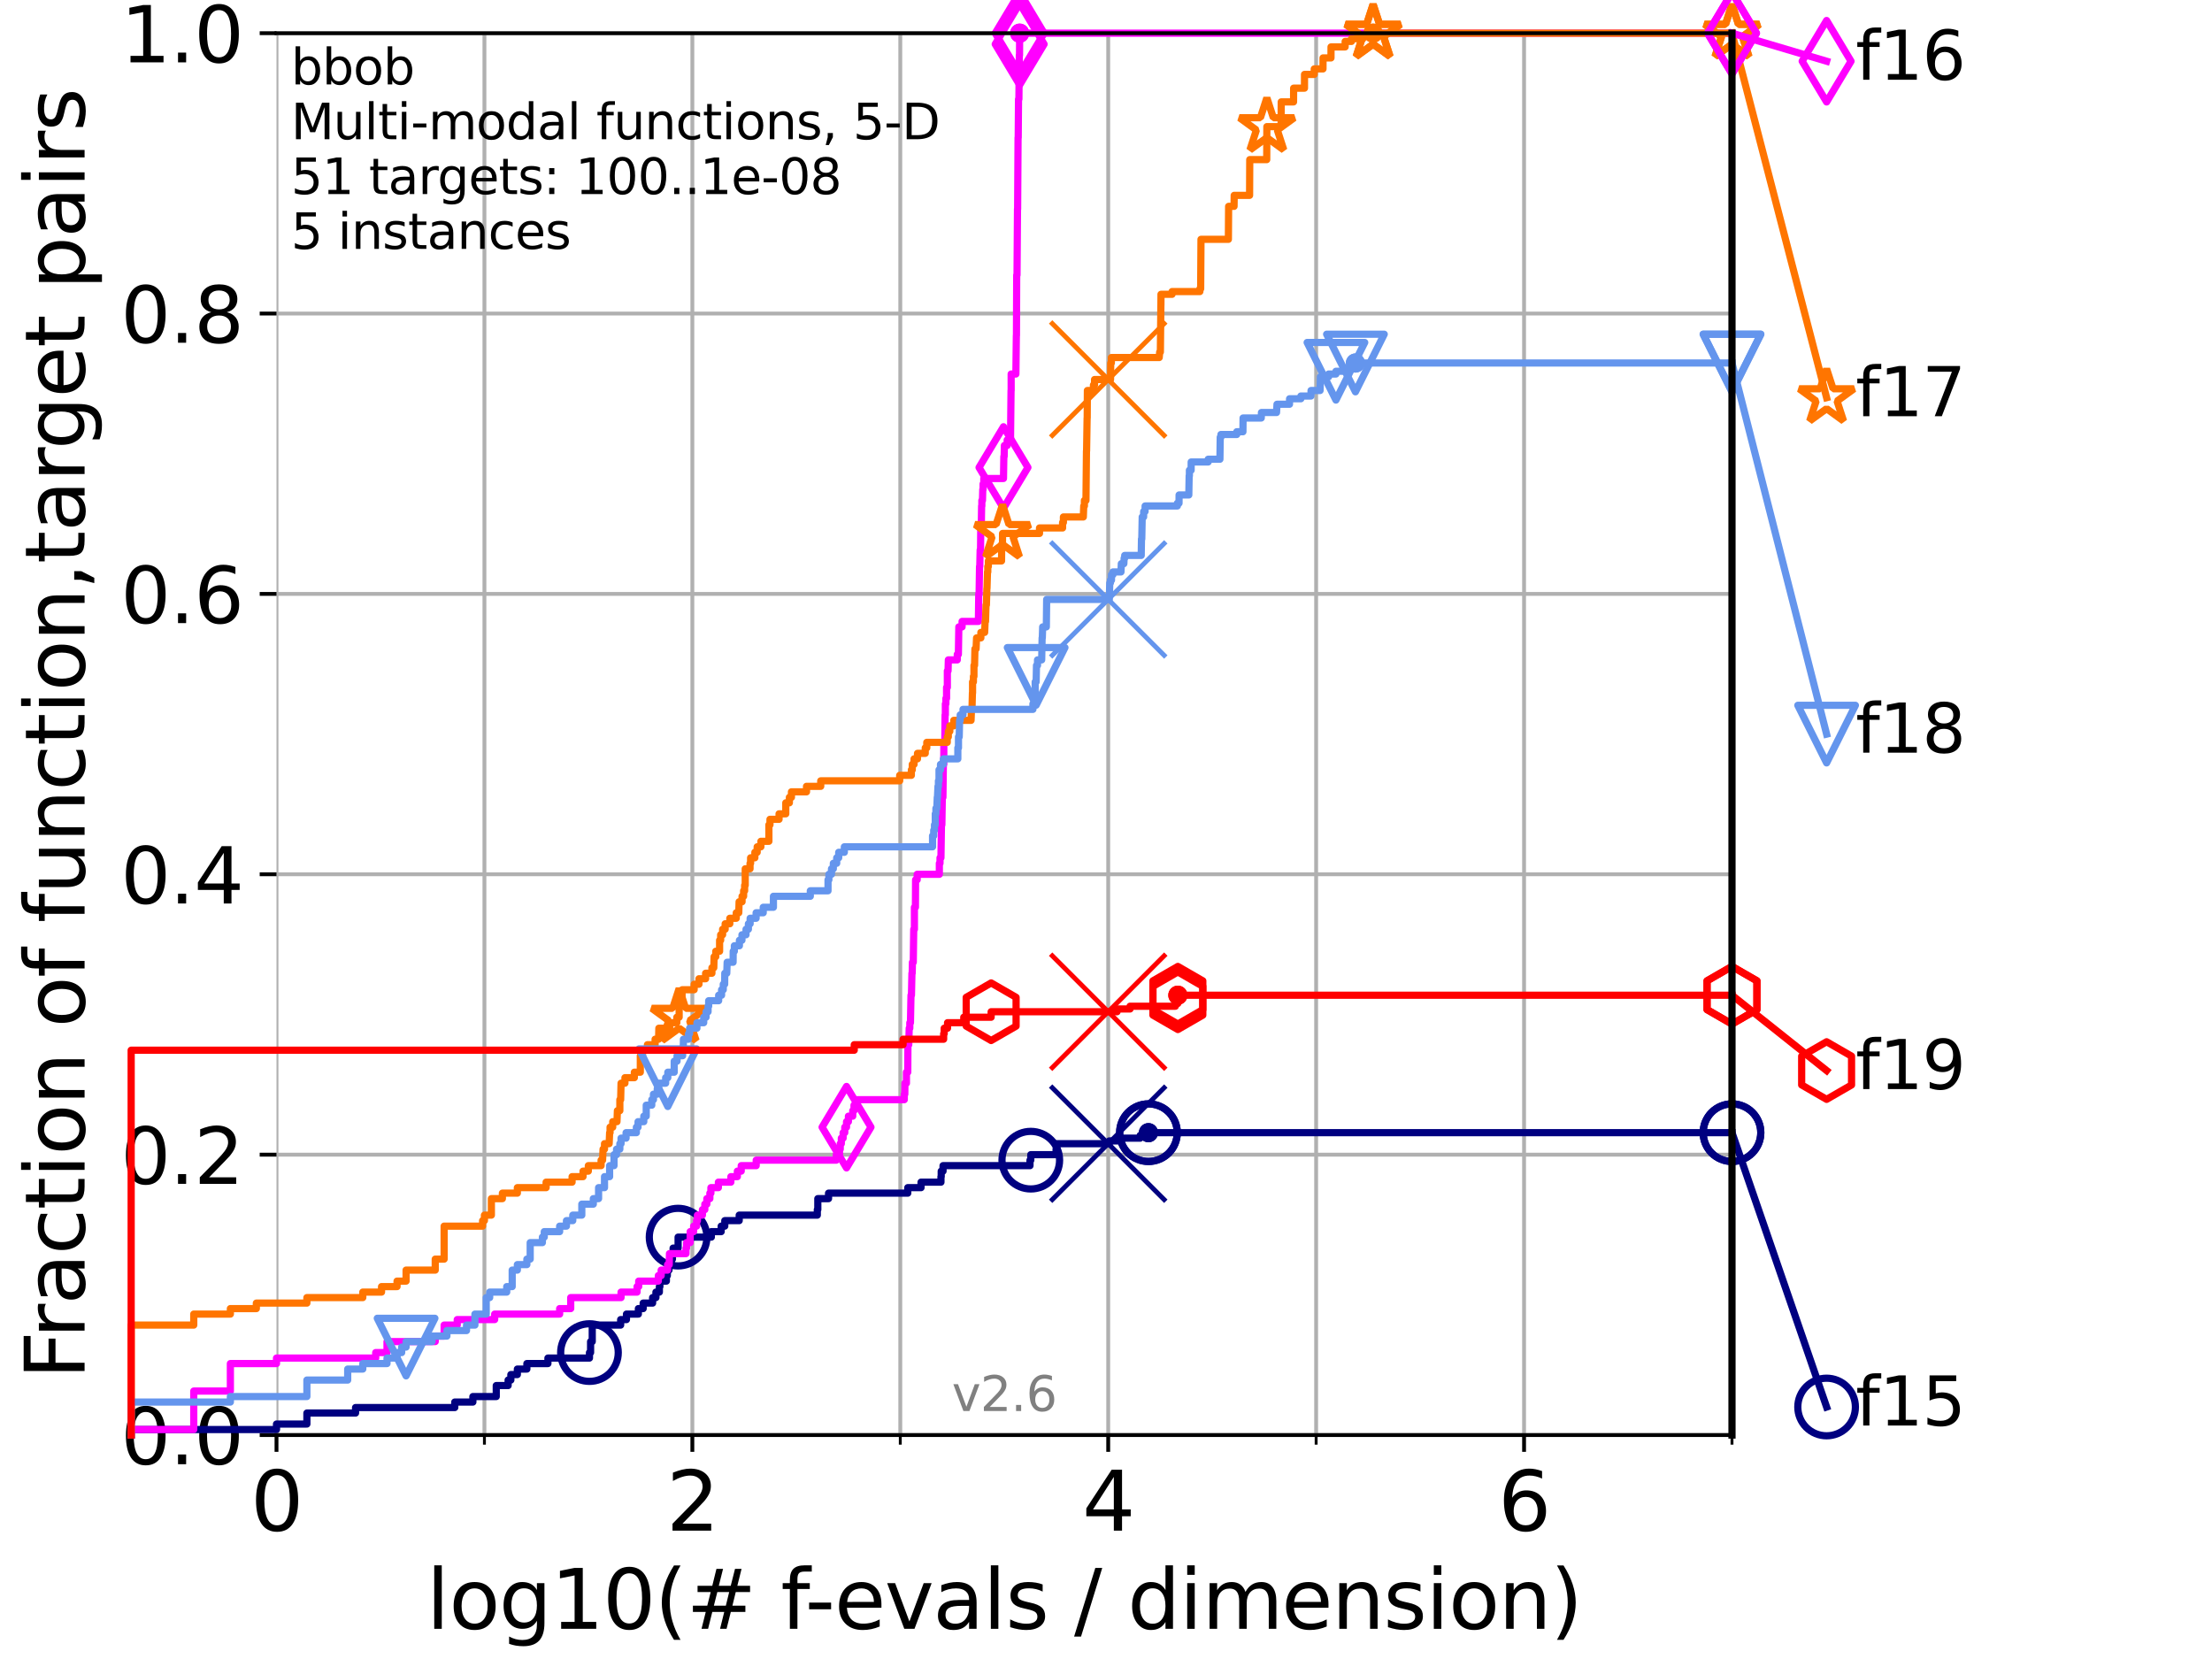 <?xml version="1.0" encoding="utf-8" standalone="no"?>
<!DOCTYPE svg PUBLIC "-//W3C//DTD SVG 1.1//EN"
  "http://www.w3.org/Graphics/SVG/1.1/DTD/svg11.dtd">
<svg xmlns:xlink="http://www.w3.org/1999/xlink" width="460.8pt" height="345.6pt" viewBox="0 0 460.8 345.6" xmlns="http://www.w3.org/2000/svg" version="1.1">
 <defs>
  <style type="text/css">*{stroke-linejoin: round; stroke-linecap: butt}</style>
 </defs>
 <g id="figure_1">
  <g id="patch_1">
   <path d="M 0 345.6 
L 460.8 345.6 
L 460.8 0 
L 0 0 
z
" style="fill: #ffffff"/>
  </g>
  <g id="axes_1">
   <g id="patch_2">
    <path d="M 57.6 298.944 
L 360.806 298.944 
L 360.806 6.912 
L 57.6 6.912 
z
" style="fill: #ffffff"/>
   </g>
   <g id="matplotlib.axis_1">
    <g id="xtick_1">
     <g id="line2d_1">
      <path d="M 57.6 298.944 
L 57.6 6.912 
" clip-path="url(#pe51d921818)" style="fill: none; stroke: #b0b0b0; stroke-width: 0.8; stroke-linecap: square"/>
     </g>
     <g id="line2d_2">
      <defs>
       <path id="m0e934c92df" d="M 0 0 
L 0 3.5 
" style="stroke: #000000; stroke-width: 0.8"/>
      </defs>
      <g>
       <use xlink:href="#m0e934c92df" x="57.6" y="298.944" style="stroke: #000000; stroke-width: 0.8"/>
      </g>
     </g>
     <g id="text_1">
      <!-- 0 -->
      <g transform="translate(52.192 318.861)scale(0.17 -0.17)">
       <defs>
        <path id="DejaVuSans-30" d="M 2034 4250 
Q 1547 4250 1301 3770 
Q 1056 3291 1056 2328 
Q 1056 1369 1301 889 
Q 1547 409 2034 409 
Q 2525 409 2770 889 
Q 3016 1369 3016 2328 
Q 3016 3291 2770 3770 
Q 2525 4250 2034 4250 
z
M 2034 4750 
Q 2819 4750 3233 4129 
Q 3647 3509 3647 2328 
Q 3647 1150 3233 529 
Q 2819 -91 2034 -91 
Q 1250 -91 836 529 
Q 422 1150 422 2328 
Q 422 3509 836 4129 
Q 1250 4750 2034 4750 
z
" transform="scale(0.016)"/>
       </defs>
       <use xlink:href="#DejaVuSans-30"/>
      </g>
     </g>
    </g>
    <g id="xtick_2">
     <g id="line2d_3">
      <path d="M 144.23 298.944 
L 144.23 6.912 
" clip-path="url(#pe51d921818)" style="fill: none; stroke: #b0b0b0; stroke-width: 0.8; stroke-linecap: square"/>
     </g>
     <g id="line2d_4">
      <g>
       <use xlink:href="#m0e934c92df" x="144.23" y="298.944" style="stroke: #000000; stroke-width: 0.8"/>
      </g>
     </g>
     <g id="text_2">
      <!-- 2 -->
      <g transform="translate(138.822 318.861)scale(0.17 -0.17)">
       <defs>
        <path id="DejaVuSans-32" d="M 1228 531 
L 3431 531 
L 3431 0 
L 469 0 
L 469 531 
Q 828 903 1448 1529 
Q 2069 2156 2228 2338 
Q 2531 2678 2651 2914 
Q 2772 3150 2772 3378 
Q 2772 3750 2511 3984 
Q 2250 4219 1831 4219 
Q 1534 4219 1204 4116 
Q 875 4013 500 3803 
L 500 4441 
Q 881 4594 1212 4672 
Q 1544 4750 1819 4750 
Q 2544 4750 2975 4387 
Q 3406 4025 3406 3419 
Q 3406 3131 3298 2873 
Q 3191 2616 2906 2266 
Q 2828 2175 2409 1742 
Q 1991 1309 1228 531 
z
" transform="scale(0.016)"/>
       </defs>
       <use xlink:href="#DejaVuSans-32"/>
      </g>
     </g>
    </g>
    <g id="xtick_3">
     <g id="line2d_5">
      <path d="M 230.861 298.944 
L 230.861 6.912 
" clip-path="url(#pe51d921818)" style="fill: none; stroke: #b0b0b0; stroke-width: 0.8; stroke-linecap: square"/>
     </g>
     <g id="line2d_6">
      <g>
       <use xlink:href="#m0e934c92df" x="230.861" y="298.944" style="stroke: #000000; stroke-width: 0.8"/>
      </g>
     </g>
     <g id="text_3">
      <!-- 4 -->
      <g transform="translate(225.453 318.861)scale(0.17 -0.17)">
       <defs>
        <path id="DejaVuSans-34" d="M 2419 4116 
L 825 1625 
L 2419 1625 
L 2419 4116 
z
M 2253 4666 
L 3047 4666 
L 3047 1625 
L 3713 1625 
L 3713 1100 
L 3047 1100 
L 3047 0 
L 2419 0 
L 2419 1100 
L 313 1100 
L 313 1709 
L 2253 4666 
z
" transform="scale(0.016)"/>
       </defs>
       <use xlink:href="#DejaVuSans-34"/>
      </g>
     </g>
    </g>
    <g id="xtick_4">
     <g id="line2d_7">
      <path d="M 317.491 298.944 
L 317.491 6.912 
" clip-path="url(#pe51d921818)" style="fill: none; stroke: #b0b0b0; stroke-width: 0.8; stroke-linecap: square"/>
     </g>
     <g id="line2d_8">
      <g>
       <use xlink:href="#m0e934c92df" x="317.491" y="298.944" style="stroke: #000000; stroke-width: 0.8"/>
      </g>
     </g>
     <g id="text_4">
      <!-- 6 -->
      <g transform="translate(312.083 318.861)scale(0.17 -0.17)">
       <defs>
        <path id="DejaVuSans-36" d="M 2113 2584 
Q 1688 2584 1439 2293 
Q 1191 2003 1191 1497 
Q 1191 994 1439 701 
Q 1688 409 2113 409 
Q 2538 409 2786 701 
Q 3034 994 3034 1497 
Q 3034 2003 2786 2293 
Q 2538 2584 2113 2584 
z
M 3366 4563 
L 3366 3988 
Q 3128 4100 2886 4159 
Q 2644 4219 2406 4219 
Q 1781 4219 1451 3797 
Q 1122 3375 1075 2522 
Q 1259 2794 1537 2939 
Q 1816 3084 2150 3084 
Q 2853 3084 3261 2657 
Q 3669 2231 3669 1497 
Q 3669 778 3244 343 
Q 2819 -91 2113 -91 
Q 1303 -91 875 529 
Q 447 1150 447 2328 
Q 447 3434 972 4092 
Q 1497 4750 2381 4750 
Q 2619 4750 2861 4703 
Q 3103 4656 3366 4563 
z
" transform="scale(0.016)"/>
       </defs>
       <use xlink:href="#DejaVuSans-36"/>
      </g>
     </g>
    </g>
    <g id="xtick_5">
     <g id="line2d_9">
      <path d="M 100.915 298.944 
L 100.915 6.912 
" clip-path="url(#pe51d921818)" style="fill: none; stroke: #b0b0b0; stroke-width: 0.8; stroke-linecap: square"/>
     </g>
     <g id="line2d_10">
      <defs>
       <path id="m5b57e57596" d="M 0 0 
L 0 2 
" style="stroke: #000000; stroke-width: 0.6"/>
      </defs>
      <g>
       <use xlink:href="#m5b57e57596" x="100.915" y="298.944" style="stroke: #000000; stroke-width: 0.6"/>
      </g>
     </g>
    </g>
    <g id="xtick_6">
     <g id="line2d_11">
      <path d="M 187.546 298.944 
L 187.546 6.912 
" clip-path="url(#pe51d921818)" style="fill: none; stroke: #b0b0b0; stroke-width: 0.8; stroke-linecap: square"/>
     </g>
     <g id="line2d_12">
      <g>
       <use xlink:href="#m5b57e57596" x="187.546" y="298.944" style="stroke: #000000; stroke-width: 0.6"/>
      </g>
     </g>
    </g>
    <g id="xtick_7">
     <g id="line2d_13">
      <path d="M 274.176 298.944 
L 274.176 6.912 
" clip-path="url(#pe51d921818)" style="fill: none; stroke: #b0b0b0; stroke-width: 0.8; stroke-linecap: square"/>
     </g>
     <g id="line2d_14">
      <g>
       <use xlink:href="#m5b57e57596" x="274.176" y="298.944" style="stroke: #000000; stroke-width: 0.6"/>
      </g>
     </g>
    </g>
    <g id="xtick_8">
     <g id="line2d_15">
      <path d="M 360.806 298.944 
L 360.806 6.912 
" clip-path="url(#pe51d921818)" style="fill: none; stroke: #b0b0b0; stroke-width: 0.8; stroke-linecap: square"/>
     </g>
     <g id="line2d_16">
      <g>
       <use xlink:href="#m5b57e57596" x="360.806" y="298.944" style="stroke: #000000; stroke-width: 0.6"/>
      </g>
     </g>
    </g>
    <g id="text_5">
     <!-- log10(# f-evals / dimension) -->
     <g transform="translate(88.823 339.314)scale(0.17 -0.17)">
      <defs>
       <path id="DejaVuSans-6c" d="M 603 4863 
L 1178 4863 
L 1178 0 
L 603 0 
L 603 4863 
z
" transform="scale(0.016)"/>
       <path id="DejaVuSans-6f" d="M 1959 3097 
Q 1497 3097 1228 2736 
Q 959 2375 959 1747 
Q 959 1119 1226 758 
Q 1494 397 1959 397 
Q 2419 397 2687 759 
Q 2956 1122 2956 1747 
Q 2956 2369 2687 2733 
Q 2419 3097 1959 3097 
z
M 1959 3584 
Q 2709 3584 3137 3096 
Q 3566 2609 3566 1747 
Q 3566 888 3137 398 
Q 2709 -91 1959 -91 
Q 1206 -91 779 398 
Q 353 888 353 1747 
Q 353 2609 779 3096 
Q 1206 3584 1959 3584 
z
" transform="scale(0.016)"/>
       <path id="DejaVuSans-67" d="M 2906 1791 
Q 2906 2416 2648 2759 
Q 2391 3103 1925 3103 
Q 1463 3103 1205 2759 
Q 947 2416 947 1791 
Q 947 1169 1205 825 
Q 1463 481 1925 481 
Q 2391 481 2648 825 
Q 2906 1169 2906 1791 
z
M 3481 434 
Q 3481 -459 3084 -895 
Q 2688 -1331 1869 -1331 
Q 1566 -1331 1297 -1286 
Q 1028 -1241 775 -1147 
L 775 -588 
Q 1028 -725 1275 -790 
Q 1522 -856 1778 -856 
Q 2344 -856 2625 -561 
Q 2906 -266 2906 331 
L 2906 616 
Q 2728 306 2450 153 
Q 2172 0 1784 0 
Q 1141 0 747 490 
Q 353 981 353 1791 
Q 353 2603 747 3093 
Q 1141 3584 1784 3584 
Q 2172 3584 2450 3431 
Q 2728 3278 2906 2969 
L 2906 3500 
L 3481 3500 
L 3481 434 
z
" transform="scale(0.016)"/>
       <path id="DejaVuSans-31" d="M 794 531 
L 1825 531 
L 1825 4091 
L 703 3866 
L 703 4441 
L 1819 4666 
L 2450 4666 
L 2450 531 
L 3481 531 
L 3481 0 
L 794 0 
L 794 531 
z
" transform="scale(0.016)"/>
       <path id="DejaVuSans-28" d="M 1984 4856 
Q 1566 4138 1362 3434 
Q 1159 2731 1159 2009 
Q 1159 1288 1364 580 
Q 1569 -128 1984 -844 
L 1484 -844 
Q 1016 -109 783 600 
Q 550 1309 550 2009 
Q 550 2706 781 3412 
Q 1013 4119 1484 4856 
L 1984 4856 
z
" transform="scale(0.016)"/>
       <path id="DejaVuSans-23" d="M 3272 2816 
L 2363 2816 
L 2100 1772 
L 3016 1772 
L 3272 2816 
z
M 2803 4594 
L 2478 3297 
L 3391 3297 
L 3719 4594 
L 4219 4594 
L 3897 3297 
L 4872 3297 
L 4872 2816 
L 3775 2816 
L 3519 1772 
L 4513 1772 
L 4513 1294 
L 3397 1294 
L 3072 0 
L 2572 0 
L 2894 1294 
L 1978 1294 
L 1656 0 
L 1153 0 
L 1478 1294 
L 494 1294 
L 494 1772 
L 1594 1772 
L 1856 2816 
L 850 2816 
L 850 3297 
L 1978 3297 
L 2297 4594 
L 2803 4594 
z
" transform="scale(0.016)"/>
       <path id="DejaVuSans-20" transform="scale(0.016)"/>
       <path id="DejaVuSans-66" d="M 2375 4863 
L 2375 4384 
L 1825 4384 
Q 1516 4384 1395 4259 
Q 1275 4134 1275 3809 
L 1275 3500 
L 2222 3500 
L 2222 3053 
L 1275 3053 
L 1275 0 
L 697 0 
L 697 3053 
L 147 3053 
L 147 3500 
L 697 3500 
L 697 3744 
Q 697 4328 969 4595 
Q 1241 4863 1831 4863 
L 2375 4863 
z
" transform="scale(0.016)"/>
       <path id="DejaVuSans-2d" d="M 313 2009 
L 1997 2009 
L 1997 1497 
L 313 1497 
L 313 2009 
z
" transform="scale(0.016)"/>
       <path id="DejaVuSans-65" d="M 3597 1894 
L 3597 1613 
L 953 1613 
Q 991 1019 1311 708 
Q 1631 397 2203 397 
Q 2534 397 2845 478 
Q 3156 559 3463 722 
L 3463 178 
Q 3153 47 2828 -22 
Q 2503 -91 2169 -91 
Q 1331 -91 842 396 
Q 353 884 353 1716 
Q 353 2575 817 3079 
Q 1281 3584 2069 3584 
Q 2775 3584 3186 3129 
Q 3597 2675 3597 1894 
z
M 3022 2063 
Q 3016 2534 2758 2815 
Q 2500 3097 2075 3097 
Q 1594 3097 1305 2825 
Q 1016 2553 972 2059 
L 3022 2063 
z
" transform="scale(0.016)"/>
       <path id="DejaVuSans-76" d="M 191 3500 
L 800 3500 
L 1894 563 
L 2988 3500 
L 3597 3500 
L 2284 0 
L 1503 0 
L 191 3500 
z
" transform="scale(0.016)"/>
       <path id="DejaVuSans-61" d="M 2194 1759 
Q 1497 1759 1228 1600 
Q 959 1441 959 1056 
Q 959 750 1161 570 
Q 1363 391 1709 391 
Q 2188 391 2477 730 
Q 2766 1069 2766 1631 
L 2766 1759 
L 2194 1759 
z
M 3341 1997 
L 3341 0 
L 2766 0 
L 2766 531 
Q 2569 213 2275 61 
Q 1981 -91 1556 -91 
Q 1019 -91 701 211 
Q 384 513 384 1019 
Q 384 1609 779 1909 
Q 1175 2209 1959 2209 
L 2766 2209 
L 2766 2266 
Q 2766 2663 2505 2880 
Q 2244 3097 1772 3097 
Q 1472 3097 1187 3025 
Q 903 2953 641 2809 
L 641 3341 
Q 956 3463 1253 3523 
Q 1550 3584 1831 3584 
Q 2591 3584 2966 3190 
Q 3341 2797 3341 1997 
z
" transform="scale(0.016)"/>
       <path id="DejaVuSans-73" d="M 2834 3397 
L 2834 2853 
Q 2591 2978 2328 3040 
Q 2066 3103 1784 3103 
Q 1356 3103 1142 2972 
Q 928 2841 928 2578 
Q 928 2378 1081 2264 
Q 1234 2150 1697 2047 
L 1894 2003 
Q 2506 1872 2764 1633 
Q 3022 1394 3022 966 
Q 3022 478 2636 193 
Q 2250 -91 1575 -91 
Q 1294 -91 989 -36 
Q 684 19 347 128 
L 347 722 
Q 666 556 975 473 
Q 1284 391 1588 391 
Q 1994 391 2212 530 
Q 2431 669 2431 922 
Q 2431 1156 2273 1281 
Q 2116 1406 1581 1522 
L 1381 1569 
Q 847 1681 609 1914 
Q 372 2147 372 2553 
Q 372 3047 722 3315 
Q 1072 3584 1716 3584 
Q 2034 3584 2315 3537 
Q 2597 3491 2834 3397 
z
" transform="scale(0.016)"/>
       <path id="DejaVuSans-2f" d="M 1625 4666 
L 2156 4666 
L 531 -594 
L 0 -594 
L 1625 4666 
z
" transform="scale(0.016)"/>
       <path id="DejaVuSans-64" d="M 2906 2969 
L 2906 4863 
L 3481 4863 
L 3481 0 
L 2906 0 
L 2906 525 
Q 2725 213 2448 61 
Q 2172 -91 1784 -91 
Q 1150 -91 751 415 
Q 353 922 353 1747 
Q 353 2572 751 3078 
Q 1150 3584 1784 3584 
Q 2172 3584 2448 3432 
Q 2725 3281 2906 2969 
z
M 947 1747 
Q 947 1113 1208 752 
Q 1469 391 1925 391 
Q 2381 391 2643 752 
Q 2906 1113 2906 1747 
Q 2906 2381 2643 2742 
Q 2381 3103 1925 3103 
Q 1469 3103 1208 2742 
Q 947 2381 947 1747 
z
" transform="scale(0.016)"/>
       <path id="DejaVuSans-69" d="M 603 3500 
L 1178 3500 
L 1178 0 
L 603 0 
L 603 3500 
z
M 603 4863 
L 1178 4863 
L 1178 4134 
L 603 4134 
L 603 4863 
z
" transform="scale(0.016)"/>
       <path id="DejaVuSans-6d" d="M 3328 2828 
Q 3544 3216 3844 3400 
Q 4144 3584 4550 3584 
Q 5097 3584 5394 3201 
Q 5691 2819 5691 2113 
L 5691 0 
L 5113 0 
L 5113 2094 
Q 5113 2597 4934 2840 
Q 4756 3084 4391 3084 
Q 3944 3084 3684 2787 
Q 3425 2491 3425 1978 
L 3425 0 
L 2847 0 
L 2847 2094 
Q 2847 2600 2669 2842 
Q 2491 3084 2119 3084 
Q 1678 3084 1418 2786 
Q 1159 2488 1159 1978 
L 1159 0 
L 581 0 
L 581 3500 
L 1159 3500 
L 1159 2956 
Q 1356 3278 1631 3431 
Q 1906 3584 2284 3584 
Q 2666 3584 2933 3390 
Q 3200 3197 3328 2828 
z
" transform="scale(0.016)"/>
       <path id="DejaVuSans-6e" d="M 3513 2113 
L 3513 0 
L 2938 0 
L 2938 2094 
Q 2938 2591 2744 2837 
Q 2550 3084 2163 3084 
Q 1697 3084 1428 2787 
Q 1159 2491 1159 1978 
L 1159 0 
L 581 0 
L 581 3500 
L 1159 3500 
L 1159 2956 
Q 1366 3272 1645 3428 
Q 1925 3584 2291 3584 
Q 2894 3584 3203 3211 
Q 3513 2838 3513 2113 
z
" transform="scale(0.016)"/>
       <path id="DejaVuSans-29" d="M 513 4856 
L 1013 4856 
Q 1481 4119 1714 3412 
Q 1947 2706 1947 2009 
Q 1947 1309 1714 600 
Q 1481 -109 1013 -844 
L 513 -844 
Q 928 -128 1133 580 
Q 1338 1288 1338 2009 
Q 1338 2731 1133 3434 
Q 928 4138 513 4856 
z
" transform="scale(0.016)"/>
      </defs>
      <use xlink:href="#DejaVuSans-6c"/>
      <use xlink:href="#DejaVuSans-6f" x="27.783"/>
      <use xlink:href="#DejaVuSans-67" x="88.965"/>
      <use xlink:href="#DejaVuSans-31" x="152.441"/>
      <use xlink:href="#DejaVuSans-30" x="216.064"/>
      <use xlink:href="#DejaVuSans-28" x="279.688"/>
      <use xlink:href="#DejaVuSans-23" x="318.701"/>
      <use xlink:href="#DejaVuSans-20" x="402.49"/>
      <use xlink:href="#DejaVuSans-66" x="434.277"/>
      <use xlink:href="#DejaVuSans-2d" x="463.982"/>
      <use xlink:href="#DejaVuSans-65" x="500.066"/>
      <use xlink:href="#DejaVuSans-76" x="561.59"/>
      <use xlink:href="#DejaVuSans-61" x="620.77"/>
      <use xlink:href="#DejaVuSans-6c" x="682.049"/>
      <use xlink:href="#DejaVuSans-73" x="709.832"/>
      <use xlink:href="#DejaVuSans-20" x="761.932"/>
      <use xlink:href="#DejaVuSans-2f" x="793.719"/>
      <use xlink:href="#DejaVuSans-20" x="827.41"/>
      <use xlink:href="#DejaVuSans-64" x="859.197"/>
      <use xlink:href="#DejaVuSans-69" x="922.674"/>
      <use xlink:href="#DejaVuSans-6d" x="950.457"/>
      <use xlink:href="#DejaVuSans-65" x="1047.869"/>
      <use xlink:href="#DejaVuSans-6e" x="1109.393"/>
      <use xlink:href="#DejaVuSans-73" x="1172.771"/>
      <use xlink:href="#DejaVuSans-69" x="1224.871"/>
      <use xlink:href="#DejaVuSans-6f" x="1252.654"/>
      <use xlink:href="#DejaVuSans-6e" x="1313.836"/>
      <use xlink:href="#DejaVuSans-29" x="1377.215"/>
     </g>
    </g>
   </g>
   <g id="matplotlib.axis_2">
    <g id="ytick_1">
     <g id="line2d_17">
      <path d="M 57.6 298.944 
L 360.806 298.944 
" clip-path="url(#pe51d921818)" style="fill: none; stroke: #b0b0b0; stroke-width: 0.8; stroke-linecap: square"/>
     </g>
     <g id="line2d_18">
      <defs>
       <path id="m6375634580" d="M 0 0 
L -3.5 0 
" style="stroke: #000000; stroke-width: 0.8"/>
      </defs>
      <g>
       <use xlink:href="#m6375634580" x="57.6" y="298.944" style="stroke: #000000; stroke-width: 0.8"/>
      </g>
     </g>
     <g id="text_6">
      <!-- 0.0 -->
      <g transform="translate(25.155 305.023)scale(0.16 -0.16)">
       <defs>
        <path id="DejaVuSans-2e" d="M 684 794 
L 1344 794 
L 1344 0 
L 684 0 
L 684 794 
z
" transform="scale(0.016)"/>
       </defs>
       <use xlink:href="#DejaVuSans-30"/>
       <use xlink:href="#DejaVuSans-2e" x="63.623"/>
       <use xlink:href="#DejaVuSans-30" x="95.41"/>
      </g>
     </g>
    </g>
    <g id="ytick_2">
     <g id="line2d_19">
      <path d="M 57.6 240.538 
L 360.806 240.538 
" clip-path="url(#pe51d921818)" style="fill: none; stroke: #b0b0b0; stroke-width: 0.8; stroke-linecap: square"/>
     </g>
     <g id="line2d_20">
      <g>
       <use xlink:href="#m6375634580" x="57.6" y="240.538" style="stroke: #000000; stroke-width: 0.8"/>
      </g>
     </g>
     <g id="text_7">
      <!-- 0.2 -->
      <g transform="translate(25.155 246.616)scale(0.16 -0.16)">
       <use xlink:href="#DejaVuSans-30"/>
       <use xlink:href="#DejaVuSans-2e" x="63.623"/>
       <use xlink:href="#DejaVuSans-32" x="95.41"/>
      </g>
     </g>
    </g>
    <g id="ytick_3">
     <g id="line2d_21">
      <path d="M 57.6 182.131 
L 360.806 182.131 
" clip-path="url(#pe51d921818)" style="fill: none; stroke: #b0b0b0; stroke-width: 0.8; stroke-linecap: square"/>
     </g>
     <g id="line2d_22">
      <g>
       <use xlink:href="#m6375634580" x="57.6" y="182.131" style="stroke: #000000; stroke-width: 0.8"/>
      </g>
     </g>
     <g id="text_8">
      <!-- 0.4 -->
      <g transform="translate(25.155 188.21)scale(0.16 -0.16)">
       <use xlink:href="#DejaVuSans-30"/>
       <use xlink:href="#DejaVuSans-2e" x="63.623"/>
       <use xlink:href="#DejaVuSans-34" x="95.41"/>
      </g>
     </g>
    </g>
    <g id="ytick_4">
     <g id="line2d_23">
      <path d="M 57.6 123.725 
L 360.806 123.725 
" clip-path="url(#pe51d921818)" style="fill: none; stroke: #b0b0b0; stroke-width: 0.8; stroke-linecap: square"/>
     </g>
     <g id="line2d_24">
      <g>
       <use xlink:href="#m6375634580" x="57.6" y="123.725" style="stroke: #000000; stroke-width: 0.8"/>
      </g>
     </g>
     <g id="text_9">
      <!-- 0.6 -->
      <g transform="translate(25.155 129.804)scale(0.16 -0.16)">
       <use xlink:href="#DejaVuSans-30"/>
       <use xlink:href="#DejaVuSans-2e" x="63.623"/>
       <use xlink:href="#DejaVuSans-36" x="95.41"/>
      </g>
     </g>
    </g>
    <g id="ytick_5">
     <g id="line2d_25">
      <path d="M 57.6 65.318 
L 360.806 65.318 
" clip-path="url(#pe51d921818)" style="fill: none; stroke: #b0b0b0; stroke-width: 0.8; stroke-linecap: square"/>
     </g>
     <g id="line2d_26">
      <g>
       <use xlink:href="#m6375634580" x="57.6" y="65.318" style="stroke: #000000; stroke-width: 0.8"/>
      </g>
     </g>
     <g id="text_10">
      <!-- 0.8 -->
      <g transform="translate(25.155 71.397)scale(0.16 -0.16)">
       <defs>
        <path id="DejaVuSans-38" d="M 2034 2216 
Q 1584 2216 1326 1975 
Q 1069 1734 1069 1313 
Q 1069 891 1326 650 
Q 1584 409 2034 409 
Q 2484 409 2743 651 
Q 3003 894 3003 1313 
Q 3003 1734 2745 1975 
Q 2488 2216 2034 2216 
z
M 1403 2484 
Q 997 2584 770 2862 
Q 544 3141 544 3541 
Q 544 4100 942 4425 
Q 1341 4750 2034 4750 
Q 2731 4750 3128 4425 
Q 3525 4100 3525 3541 
Q 3525 3141 3298 2862 
Q 3072 2584 2669 2484 
Q 3125 2378 3379 2068 
Q 3634 1759 3634 1313 
Q 3634 634 3220 271 
Q 2806 -91 2034 -91 
Q 1263 -91 848 271 
Q 434 634 434 1313 
Q 434 1759 690 2068 
Q 947 2378 1403 2484 
z
M 1172 3481 
Q 1172 3119 1398 2916 
Q 1625 2713 2034 2713 
Q 2441 2713 2670 2916 
Q 2900 3119 2900 3481 
Q 2900 3844 2670 4047 
Q 2441 4250 2034 4250 
Q 1625 4250 1398 4047 
Q 1172 3844 1172 3481 
z
" transform="scale(0.016)"/>
       </defs>
       <use xlink:href="#DejaVuSans-30"/>
       <use xlink:href="#DejaVuSans-2e" x="63.623"/>
       <use xlink:href="#DejaVuSans-38" x="95.41"/>
      </g>
     </g>
    </g>
    <g id="ytick_6">
     <g id="line2d_27">
      <path d="M 57.6 6.912 
L 360.806 6.912 
" clip-path="url(#pe51d921818)" style="fill: none; stroke: #b0b0b0; stroke-width: 0.8; stroke-linecap: square"/>
     </g>
     <g id="line2d_28">
      <g>
       <use xlink:href="#m6375634580" x="57.6" y="6.912" style="stroke: #000000; stroke-width: 0.8"/>
      </g>
     </g>
     <g id="text_11">
      <!-- 1.0 -->
      <g transform="translate(25.155 12.991)scale(0.16 -0.16)">
       <use xlink:href="#DejaVuSans-31"/>
       <use xlink:href="#DejaVuSans-2e" x="63.623"/>
       <use xlink:href="#DejaVuSans-30" x="95.41"/>
      </g>
     </g>
    </g>
    <g id="text_12">
     <!-- Fraction of function,target pairs -->
     <g transform="translate(17.62 287.313)rotate(-90)scale(0.17 -0.17)">
      <defs>
       <path id="DejaVuSans-46" d="M 628 4666 
L 3309 4666 
L 3309 4134 
L 1259 4134 
L 1259 2759 
L 3109 2759 
L 3109 2228 
L 1259 2228 
L 1259 0 
L 628 0 
L 628 4666 
z
" transform="scale(0.016)"/>
       <path id="DejaVuSans-72" d="M 2631 2963 
Q 2534 3019 2420 3045 
Q 2306 3072 2169 3072 
Q 1681 3072 1420 2755 
Q 1159 2438 1159 1844 
L 1159 0 
L 581 0 
L 581 3500 
L 1159 3500 
L 1159 2956 
Q 1341 3275 1631 3429 
Q 1922 3584 2338 3584 
Q 2397 3584 2469 3576 
Q 2541 3569 2628 3553 
L 2631 2963 
z
" transform="scale(0.016)"/>
       <path id="DejaVuSans-63" d="M 3122 3366 
L 3122 2828 
Q 2878 2963 2633 3030 
Q 2388 3097 2138 3097 
Q 1578 3097 1268 2742 
Q 959 2388 959 1747 
Q 959 1106 1268 751 
Q 1578 397 2138 397 
Q 2388 397 2633 464 
Q 2878 531 3122 666 
L 3122 134 
Q 2881 22 2623 -34 
Q 2366 -91 2075 -91 
Q 1284 -91 818 406 
Q 353 903 353 1747 
Q 353 2603 823 3093 
Q 1294 3584 2113 3584 
Q 2378 3584 2631 3529 
Q 2884 3475 3122 3366 
z
" transform="scale(0.016)"/>
       <path id="DejaVuSans-74" d="M 1172 4494 
L 1172 3500 
L 2356 3500 
L 2356 3053 
L 1172 3053 
L 1172 1153 
Q 1172 725 1289 603 
Q 1406 481 1766 481 
L 2356 481 
L 2356 0 
L 1766 0 
Q 1100 0 847 248 
Q 594 497 594 1153 
L 594 3053 
L 172 3053 
L 172 3500 
L 594 3500 
L 594 4494 
L 1172 4494 
z
" transform="scale(0.016)"/>
       <path id="DejaVuSans-75" d="M 544 1381 
L 544 3500 
L 1119 3500 
L 1119 1403 
Q 1119 906 1312 657 
Q 1506 409 1894 409 
Q 2359 409 2629 706 
Q 2900 1003 2900 1516 
L 2900 3500 
L 3475 3500 
L 3475 0 
L 2900 0 
L 2900 538 
Q 2691 219 2414 64 
Q 2138 -91 1772 -91 
Q 1169 -91 856 284 
Q 544 659 544 1381 
z
M 1991 3584 
L 1991 3584 
z
" transform="scale(0.016)"/>
       <path id="DejaVuSans-2c" d="M 750 794 
L 1409 794 
L 1409 256 
L 897 -744 
L 494 -744 
L 750 256 
L 750 794 
z
" transform="scale(0.016)"/>
       <path id="DejaVuSans-70" d="M 1159 525 
L 1159 -1331 
L 581 -1331 
L 581 3500 
L 1159 3500 
L 1159 2969 
Q 1341 3281 1617 3432 
Q 1894 3584 2278 3584 
Q 2916 3584 3314 3078 
Q 3713 2572 3713 1747 
Q 3713 922 3314 415 
Q 2916 -91 2278 -91 
Q 1894 -91 1617 61 
Q 1341 213 1159 525 
z
M 3116 1747 
Q 3116 2381 2855 2742 
Q 2594 3103 2138 3103 
Q 1681 3103 1420 2742 
Q 1159 2381 1159 1747 
Q 1159 1113 1420 752 
Q 1681 391 2138 391 
Q 2594 391 2855 752 
Q 3116 1113 3116 1747 
z
" transform="scale(0.016)"/>
      </defs>
      <use xlink:href="#DejaVuSans-46"/>
      <use xlink:href="#DejaVuSans-72" x="50.27"/>
      <use xlink:href="#DejaVuSans-61" x="91.383"/>
      <use xlink:href="#DejaVuSans-63" x="152.662"/>
      <use xlink:href="#DejaVuSans-74" x="207.643"/>
      <use xlink:href="#DejaVuSans-69" x="246.852"/>
      <use xlink:href="#DejaVuSans-6f" x="274.635"/>
      <use xlink:href="#DejaVuSans-6e" x="335.816"/>
      <use xlink:href="#DejaVuSans-20" x="399.195"/>
      <use xlink:href="#DejaVuSans-6f" x="430.982"/>
      <use xlink:href="#DejaVuSans-66" x="492.164"/>
      <use xlink:href="#DejaVuSans-20" x="527.369"/>
      <use xlink:href="#DejaVuSans-66" x="559.156"/>
      <use xlink:href="#DejaVuSans-75" x="594.361"/>
      <use xlink:href="#DejaVuSans-6e" x="657.74"/>
      <use xlink:href="#DejaVuSans-63" x="721.119"/>
      <use xlink:href="#DejaVuSans-74" x="776.1"/>
      <use xlink:href="#DejaVuSans-69" x="815.309"/>
      <use xlink:href="#DejaVuSans-6f" x="843.092"/>
      <use xlink:href="#DejaVuSans-6e" x="904.273"/>
      <use xlink:href="#DejaVuSans-2c" x="967.652"/>
      <use xlink:href="#DejaVuSans-74" x="999.439"/>
      <use xlink:href="#DejaVuSans-61" x="1038.648"/>
      <use xlink:href="#DejaVuSans-72" x="1099.928"/>
      <use xlink:href="#DejaVuSans-67" x="1139.291"/>
      <use xlink:href="#DejaVuSans-65" x="1202.768"/>
      <use xlink:href="#DejaVuSans-74" x="1264.291"/>
      <use xlink:href="#DejaVuSans-20" x="1303.5"/>
      <use xlink:href="#DejaVuSans-70" x="1335.287"/>
      <use xlink:href="#DejaVuSans-61" x="1398.764"/>
      <use xlink:href="#DejaVuSans-69" x="1460.043"/>
      <use xlink:href="#DejaVuSans-72" x="1487.826"/>
      <use xlink:href="#DejaVuSans-73" x="1528.939"/>
     </g>
    </g>
   </g>
   <g id="line2d_29">
    <defs>
     <path id="m6a4874cdc1" d="M 0 1.5 
C 0.398 1.5 0.779 1.342 1.061 1.061 
C 1.342 0.779 1.5 0.398 1.5 0 
C 1.5 -0.398 1.342 -0.779 1.061 -1.061 
C 0.779 -1.342 0.398 -1.5 0 -1.5 
C -0.398 -1.5 -0.779 -1.342 -1.061 -1.061 
C -1.342 -0.779 -1.5 -0.398 -1.5 0 
C -1.5 0.398 -1.342 0.779 -1.061 1.061 
C -0.779 1.342 -0.398 1.5 0 1.5 
z
" style="stroke: #000080"/>
    </defs>
    <g>
     <use xlink:href="#m6a4874cdc1" x="239.244" y="235.957" style="fill: #000080; stroke: #000080"/>
     <use xlink:href="#m6a4874cdc1" x="239.244" y="235.957" style="fill: #000080; stroke: #000080"/>
    </g>
   </g>
   <g id="line2d_30">
    <path d="M 27.324 298.944 
L 27.324 297.799 
L 57.6 297.799 
L 57.6 296.654 
L 63.93 296.654 
L 63.93 294.363 
L 74.069 294.363 
L 74.069 293.218 
L 94.736 293.218 
L 94.736 292.073 
L 98.51 292.073 
L 98.51 290.927 
L 103.38 290.927 
L 103.38 288.637 
L 105.851 288.637 
L 105.851 287.492 
L 106.421 287.492 
L 106.421 286.347 
L 107.775 286.347 
L 107.775 285.201 
L 109.757 285.201 
L 109.757 284.056 
L 114.142 284.056 
L 114.142 282.911 
L 122.796 282.911 
L 122.796 281.766 
L 123.03 281.766 
L 123.03 279.475 
L 123.375 279.475 
L 123.375 276.04 
L 129.293 276.04 
L 129.293 274.894 
L 130.502 274.894 
L 130.502 273.749 
L 132.984 273.749 
L 132.984 272.604 
L 133.983 272.604 
L 133.983 271.459 
L 135.952 271.459 
L 135.952 270.313 
L 136.641 270.313 
L 136.641 269.168 
L 137.359 269.168 
L 137.359 268.023 
L 137.467 268.023 
L 137.467 266.878 
L 138.819 266.878 
L 138.819 265.733 
L 139.018 265.733 
L 139.018 264.587 
L 139.363 264.587 
L 139.363 263.442 
L 139.844 263.442 
L 139.844 262.297 
L 140.08 262.297 
L 140.08 261.152 
L 140.22 261.152 
L 140.22 260.006 
L 141.261 260.006 
L 141.261 257.716 
L 148.186 257.716 
L 148.186 256.571 
L 150.235 256.571 
L 150.235 255.426 
L 150.985 255.426 
L 150.985 254.28 
L 153.99 254.28 
L 153.99 253.135 
L 170.262 253.135 
L 170.262 251.99 
L 170.365 251.99 
L 170.365 249.699 
L 172.6 249.699 
L 172.6 248.554 
L 189.105 248.554 
L 189.105 247.409 
L 191.869 247.409 
L 191.869 246.264 
L 196.019 246.264 
L 196.019 245.118 
L 196.072 245.118 
L 196.072 243.973 
L 196.453 243.973 
L 196.453 242.828 
L 214.565 242.828 
L 214.565 241.683 
L 214.732 241.683 
L 214.732 240.538 
L 220.002 240.538 
L 220.002 239.392 
L 220.128 239.392 
L 220.128 238.247 
L 231.092 238.247 
L 231.092 237.675 
L 233.61 237.675 
L 233.61 237.102 
L 237.514 237.102 
L 237.514 236.529 
L 239.244 236.529 
L 239.244 235.957 
L 360.806 235.957 
" style="fill: none; stroke: #000080; stroke-width: 1.5; stroke-linecap: square"/>
   </g>
   <g id="line2d_31">
    <defs>
     <path id="m8420e6b081" d="M 0 6 
C 1.591 6 3.117 5.368 4.243 4.243 
C 5.368 3.117 6 1.591 6 0 
C 6 -1.591 5.368 -3.117 4.243 -4.243 
C 3.117 -5.368 1.591 -6 0 -6 
C -1.591 -6 -3.117 -5.368 -4.243 -4.243 
C -5.368 -3.117 -6 -1.591 -6 0 
C -6 1.591 -5.368 3.117 -4.243 4.243 
C -3.117 5.368 -1.591 6 0 6 
z
" style="stroke: #000080; stroke-width: 1.5"/>
    </defs>
    <g>
     <use xlink:href="#m8420e6b081" x="122.796" y="281.766" style="fill-opacity: 0; stroke: #000080; stroke-width: 1.5"/>
     <use xlink:href="#m8420e6b081" x="141.261" y="257.716" style="fill-opacity: 0; stroke: #000080; stroke-width: 1.5"/>
     <use xlink:href="#m8420e6b081" x="214.732" y="241.683" style="fill-opacity: 0; stroke: #000080; stroke-width: 1.5"/>
     <use xlink:href="#m8420e6b081" x="239.244" y="235.957" style="fill-opacity: 0; stroke: #000080; stroke-width: 1.5"/>
     <use xlink:href="#m8420e6b081" x="239.244" y="235.957" style="fill-opacity: 0; stroke: #000080; stroke-width: 1.5"/>
     <use xlink:href="#m8420e6b081" x="360.806" y="235.957" style="fill-opacity: 0; stroke: #000080; stroke-width: 1.5"/>
    </g>
   </g>
   <g id="line2d_32">
    <path style="fill: none; stroke: #000080; stroke-width: 1.5; stroke-linecap: square"/>
    <g/>
   </g>
   <g id="line2d_33">
    <path d="M 230.861 238.247 
" clip-path="url(#pe51d921818)" style="fill: none; stroke: #000080; stroke-width: 1.5; stroke-linecap: square"/>
    <defs>
     <path id="mf939c7bfed" d="M -12 12 
L 12 -12 
M -12 -12 
L 12 12 
" style="stroke: #000080"/>
    </defs>
    <g clip-path="url(#pe51d921818)">
     <use xlink:href="#mf939c7bfed" x="230.861" y="238.247" style="fill: #000080; stroke: #000080"/>
    </g>
   </g>
   <g id="line2d_34">
    <defs>
     <path id="m99136403da" d="M 0 1.5 
C 0.398 1.5 0.779 1.342 1.061 1.061 
C 1.342 0.779 1.5 0.398 1.5 0 
C 1.5 -0.398 1.342 -0.779 1.061 -1.061 
C 0.779 -1.342 0.398 -1.5 0 -1.5 
C -0.398 -1.5 -0.779 -1.342 -1.061 -1.061 
C -1.342 -0.779 -1.5 -0.398 -1.5 0 
C -1.5 0.398 -1.342 0.779 -1.061 1.061 
C -0.779 1.342 -0.398 1.5 0 1.5 
z
" style="stroke: #ff00ff"/>
    </defs>
    <g>
     <use xlink:href="#m99136403da" x="212.415" y="6.912" style="fill: #ff00ff; stroke: #ff00ff"/>
     <use xlink:href="#m99136403da" x="212.415" y="6.912" style="fill: #ff00ff; stroke: #ff00ff"/>
    </g>
   </g>
   <g id="line2d_35">
    <path d="M 27.324 298.944 
L 27.324 297.799 
L 40.363 297.799 
L 40.363 289.782 
L 47.991 289.782 
L 47.991 284.056 
L 57.6 284.056 
L 57.6 282.911 
L 78.267 282.911 
L 78.267 281.766 
L 80.621 281.766 
L 80.621 279.475 
L 90.668 279.475 
L 90.668 278.33 
L 92.52 278.33 
L 92.52 276.04 
L 95.251 276.04 
L 95.251 274.894 
L 103.047 274.894 
L 103.047 273.749 
L 116.584 273.749 
L 116.584 272.604 
L 118.89 272.604 
L 118.89 270.313 
L 129.376 270.313 
L 129.376 269.168 
L 132.709 269.168 
L 132.709 268.023 
L 133.052 268.023 
L 133.052 266.878 
L 137.141 266.878 
L 137.141 265.733 
L 137.735 265.733 
L 137.735 264.587 
L 139.068 264.587 
L 139.068 263.442 
L 139.411 263.442 
L 139.46 261.152 
L 142.906 261.152 
L 142.906 260.006 
L 143.026 260.006 
L 143.026 258.861 
L 143.773 258.861 
L 143.773 256.571 
L 144.492 256.571 
L 144.492 255.426 
L 145.112 255.426 
L 145.112 254.28 
L 145.291 254.28 
L 145.291 253.135 
L 146.329 253.135 
L 146.329 251.99 
L 146.827 251.99 
L 146.827 250.845 
L 147.248 250.845 
L 147.248 249.699 
L 147.878 249.699 
L 147.878 248.554 
L 148.094 248.554 
L 148.094 247.409 
L 149.652 247.409 
L 149.652 246.264 
L 152.255 246.264 
L 152.255 245.118 
L 153.605 245.118 
L 153.605 243.973 
L 154.41 243.973 
L 154.41 242.828 
L 157.531 242.828 
L 157.531 241.683 
L 174.211 241.683 
L 174.211 240.538 
L 174.886 240.538 
L 174.886 239.392 
L 175.041 239.392 
L 175.041 238.247 
L 175.266 238.247 
L 175.266 237.102 
L 175.638 237.102 
L 175.638 235.957 
L 175.982 235.957 
L 175.982 234.811 
L 176.347 234.811 
L 176.347 233.666 
L 176.739 233.666 
L 176.739 232.521 
L 177.639 232.521 
L 177.639 231.376 
L 177.905 231.376 
L 177.905 230.231 
L 178.595 230.231 
L 178.595 229.085 
L 188.377 229.085 
L 188.377 227.94 
L 188.488 227.94 
L 188.514 225.65 
L 188.829 225.65 
L 188.829 223.359 
L 189.105 223.359 
L 189.139 217.633 
L 189.308 217.633 
L 189.403 214.197 
L 189.529 214.197 
L 189.529 213.052 
L 189.664 213.052 
L 189.775 207.326 
L 189.871 207.326 
L 189.971 202.745 
L 190.027 202.745 
L 190.076 200.455 
L 190.25 200.455 
L 190.347 193.583 
L 190.489 193.583 
L 190.489 189.003 
L 190.701 189.003 
L 190.732 183.276 
L 191.066 183.276 
L 191.066 182.131 
L 195.683 182.131 
L 195.683 179.841 
L 195.821 179.841 
L 195.821 178.696 
L 196.017 178.696 
L 196.124 171.824 
L 196.208 171.824 
L 196.302 166.098 
L 196.427 166.098 
L 196.518 159.227 
L 196.609 159.227 
L 196.621 154.646 
L 196.815 154.646 
L 196.879 148.92 
L 196.936 148.92 
L 196.936 146.629 
L 197.048 146.629 
L 197.048 145.484 
L 197.188 145.484 
L 197.188 143.194 
L 197.35 143.194 
L 197.35 139.758 
L 197.497 139.758 
L 197.558 137.467 
L 199.417 137.467 
L 199.417 136.322 
L 199.648 136.322 
L 199.742 130.596 
L 200.42 130.596 
L 200.42 129.451 
L 203.816 129.451 
L 203.893 123.725 
L 203.964 123.725 
L 204.055 117.999 
L 204.105 117.999 
L 204.183 114.563 
L 204.264 114.563 
L 204.31 109.982 
L 204.416 109.982 
L 204.488 105.401 
L 204.536 105.401 
L 204.536 104.256 
L 204.665 104.256 
L 204.727 101.966 
L 204.793 101.966 
L 204.793 100.82 
L 204.943 100.82 
L 204.943 99.675 
L 209.044 99.675 
L 209.119 95.094 
L 209.184 95.094 
L 209.231 92.804 
L 209.814 92.804 
L 209.814 91.659 
L 210.508 91.659 
L 210.618 81.352 
L 210.642 81.352 
L 210.642 77.916 
L 211.628 77.916 
L 211.725 69.899 
L 211.746 69.899 
L 211.798 57.302 
L 211.864 57.302 
L 211.963 43.559 
L 211.99 43.559 
L 212.08 28.671 
L 212.112 28.671 
L 212.176 20.655 
L 212.256 20.655 
L 212.342 11.493 
L 212.385 11.493 
L 212.415 6.912 
L 360.806 6.912 
L 360.806 6.912 
" style="fill: none; stroke: #ff00ff; stroke-width: 1.5; stroke-linecap: square"/>
   </g>
   <g id="line2d_36">
    <defs>
     <path id="mc61af5a032" d="M -0 8.485 
L 5.091 0 
L 0 -8.485 
L -5.091 -0 
z
" style="stroke: #ff00ff; stroke-width: 1.5; stroke-linejoin: miter"/>
    </defs>
    <g>
     <use xlink:href="#mc61af5a032" x="176.347" y="234.811" style="fill-opacity: 0; stroke: #ff00ff; stroke-width: 1.5; stroke-linejoin: miter"/>
     <use xlink:href="#mc61af5a032" x="209.044" y="97.385" style="fill-opacity: 0; stroke: #ff00ff; stroke-width: 1.5; stroke-linejoin: miter"/>
     <use xlink:href="#mc61af5a032" x="212.415" y="9.202" style="fill-opacity: 0; stroke: #ff00ff; stroke-width: 1.5; stroke-linejoin: miter"/>
     <use xlink:href="#mc61af5a032" x="212.415" y="6.912" style="fill-opacity: 0; stroke: #ff00ff; stroke-width: 1.5; stroke-linejoin: miter"/>
     <use xlink:href="#mc61af5a032" x="360.806" y="6.912" style="fill-opacity: 0; stroke: #ff00ff; stroke-width: 1.5; stroke-linejoin: miter"/>
    </g>
   </g>
   <g id="line2d_37">
    <path style="fill: none; stroke: #ff00ff; stroke-width: 1.5; stroke-linecap: square"/>
    <g/>
   </g>
   <g id="line2d_38">
    <defs>
     <path id="ma7ac18a270" d="M 0 1.5 
C 0.398 1.5 0.779 1.342 1.061 1.061 
C 1.342 0.779 1.5 0.398 1.5 0 
C 1.5 -0.398 1.342 -0.779 1.061 -1.061 
C 0.779 -1.342 0.398 -1.5 0 -1.5 
C -0.398 -1.5 -0.779 -1.342 -1.061 -1.061 
C -1.342 -0.779 -1.5 -0.398 -1.5 0 
C -1.5 0.398 -1.342 0.779 -1.061 1.061 
C -0.779 1.342 -0.398 1.5 0 1.5 
z
" style="stroke: #ff7500"/>
    </defs>
    <g>
     <use xlink:href="#ma7ac18a270" x="286.044" y="6.912" style="fill: #ff7500; stroke: #ff7500"/>
     <use xlink:href="#ma7ac18a270" x="286.044" y="6.912" style="fill: #ff7500; stroke: #ff7500"/>
    </g>
   </g>
   <g id="line2d_39">
    <path d="M 27.324 298.944 
L 27.324 276.04 
L 40.363 276.04 
L 40.363 273.749 
L 47.991 273.749 
L 47.991 272.604 
L 53.402 272.604 
L 53.402 271.459 
L 63.93 271.459 
L 63.93 270.313 
L 75.575 270.313 
L 75.575 269.168 
L 79.481 269.168 
L 79.481 268.023 
L 82.713 268.023 
L 82.713 266.878 
L 84.596 266.878 
L 84.596 264.587 
L 90.668 264.587 
L 90.668 262.297 
L 92.52 262.297 
L 92.52 255.426 
L 100.535 255.426 
L 100.535 254.28 
L 100.915 254.28 
L 100.915 253.135 
L 102.363 253.135 
L 102.363 249.699 
L 104.656 249.699 
L 104.656 248.554 
L 107.775 248.554 
L 107.775 247.409 
L 113.765 247.409 
L 113.765 246.264 
L 119.177 246.264 
L 119.177 245.118 
L 121.456 245.118 
L 121.456 243.973 
L 122.559 243.973 
L 122.559 242.828 
L 125.219 242.828 
L 125.219 241.683 
L 125.527 241.683 
L 125.628 239.392 
L 125.929 239.392 
L 125.929 238.247 
L 126.899 238.247 
L 126.994 235.957 
L 127.087 235.957 
L 127.087 234.811 
L 127.641 234.811 
L 127.641 233.666 
L 128.528 233.666 
L 128.615 231.376 
L 129.125 231.376 
L 129.125 229.085 
L 129.293 229.085 
L 129.376 225.65 
L 130.187 225.65 
L 130.187 224.504 
L 132.145 224.504 
L 132.145 223.359 
L 133.39 223.359 
L 133.39 219.924 
L 133.853 219.924 
L 133.853 218.778 
L 134.87 218.778 
L 134.87 217.633 
L 136.471 217.633 
L 136.471 216.488 
L 137.196 216.488 
L 137.25 214.197 
L 139.508 214.197 
L 139.508 213.052 
L 140.995 213.052 
L 140.995 211.907 
L 141.48 211.907 
L 141.48 209.617 
L 141.697 209.617 
L 141.697 208.471 
L 142.038 208.471 
L 142.123 206.181 
L 144.603 206.181 
L 144.603 205.036 
L 145.608 205.036 
L 145.608 203.89 
L 146.99 203.89 
L 146.99 202.745 
L 148.307 202.745 
L 148.307 201.6 
L 148.697 201.6 
L 148.756 199.31 
L 149.108 199.31 
L 149.108 198.164 
L 149.904 198.164 
L 149.904 195.874 
L 150.125 195.874 
L 150.125 194.729 
L 150.533 194.729 
L 150.533 193.583 
L 151.064 193.583 
L 151.064 192.438 
L 152.033 192.438 
L 152.033 191.293 
L 153.375 191.293 
L 153.375 190.148 
L 153.9 190.148 
L 153.967 187.857 
L 154.585 187.857 
L 154.585 186.712 
L 154.908 186.712 
L 154.908 185.567 
L 155.12 185.567 
L 155.12 184.422 
L 155.246 184.422 
L 155.246 180.986 
L 156.245 180.986 
L 156.245 179.841 
L 156.364 179.841 
L 156.364 178.696 
L 157.251 178.696 
L 157.251 177.55 
L 157.734 177.55 
L 157.734 176.405 
L 158.507 176.405 
L 158.507 175.26 
L 160.175 175.26 
L 160.175 171.824 
L 160.399 171.824 
L 160.399 170.679 
L 162.292 170.679 
L 162.292 169.534 
L 163.693 169.534 
L 163.693 167.243 
L 164.44 167.243 
L 164.44 166.098 
L 164.872 166.098 
L 164.872 164.953 
L 168.011 164.953 
L 168.011 163.808 
L 170.974 163.808 
L 170.974 162.662 
L 187.421 162.662 
L 187.421 161.517 
L 189.851 161.517 
L 189.851 160.372 
L 190.043 160.372 
L 190.043 159.227 
L 190.415 159.227 
L 190.415 158.082 
L 191.131 158.082 
L 191.131 156.936 
L 192.748 156.936 
L 192.748 155.791 
L 193.065 155.791 
L 193.065 154.646 
L 197.33 154.646 
L 197.33 153.501 
L 197.55 153.501 
L 197.55 152.355 
L 197.861 152.355 
L 197.861 151.21 
L 198.69 151.21 
L 198.69 150.065 
L 202.289 150.065 
L 202.374 147.774 
L 202.483 147.774 
L 202.573 144.339 
L 202.602 144.339 
L 202.602 142.048 
L 202.779 142.048 
L 202.779 140.903 
L 202.892 140.903 
L 202.897 138.613 
L 203.018 138.613 
L 203.096 135.177 
L 203.333 135.177 
L 203.435 132.887 
L 204.332 132.887 
L 204.332 131.741 
L 205.12 131.741 
L 205.218 129.451 
L 205.302 129.451 
L 205.407 126.015 
L 205.488 126.015 
L 205.585 122.58 
L 205.608 122.58 
L 205.713 119.144 
L 205.775 119.144 
L 205.775 117.999 
L 205.893 117.999 
L 205.893 116.853 
L 208.64 116.853 
L 208.674 113.418 
L 208.834 113.418 
L 208.847 111.127 
L 216.548 111.127 
L 216.548 109.982 
L 221.358 109.982 
L 221.358 108.837 
L 221.527 108.837 
L 221.527 107.692 
L 225.677 107.692 
L 225.761 105.401 
L 225.901 105.401 
L 225.901 104.256 
L 226.227 104.256 
L 226.333 93.949 
L 226.356 93.949 
L 226.466 87.078 
L 226.484 87.078 
L 226.522 81.352 
L 227.783 81.352 
L 227.783 80.206 
L 228.014 80.206 
L 228.014 79.061 
L 231.346 79.061 
L 231.383 75.625 
L 231.516 75.625 
L 231.516 74.48 
L 241.486 74.48 
L 241.583 73.335 
L 241.726 73.335 
L 241.831 63.601 
L 241.839 63.601 
L 241.855 61.31 
L 244.163 61.31 
L 244.163 60.738 
L 249.953 60.738 
L 249.953 60.165 
L 250.121 60.165 
L 250.189 49.858 
L 255.895 49.858 
L 255.945 42.987 
L 257.077 42.987 
L 257.105 40.696 
L 260.312 40.696 
L 260.346 33.252 
L 263.883 33.252 
L 263.91 26.381 
L 266.881 26.381 
L 266.902 21.227 
L 269.468 21.227 
L 269.488 18.364 
L 271.748 18.364 
L 271.755 15.501 
L 273.778 15.501 
L 273.78 14.356 
L 275.603 14.356 
L 275.612 12.066 
L 277.268 12.066 
L 277.278 9.775 
L 280.216 9.775 
L 280.222 8.63 
L 281.539 8.63 
L 281.539 8.057 
L 283.92 8.057 
L 283.92 7.485 
L 286.044 7.485 
L 286.044 6.912 
L 360.806 6.912 
L 360.806 6.912 
" style="fill: none; stroke: #ff7500; stroke-width: 1.5; stroke-linecap: square"/>
   </g>
   <g id="line2d_40">
    <defs>
     <path id="m90997eff6e" d="M 0 -6 
L -1.347 -1.854 
L -5.706 -1.854 
L -2.18 0.708 
L -3.527 4.854 
L -0 2.292 
L 3.527 4.854 
L 2.18 0.708 
L 5.706 -1.854 
L 1.347 -1.854 
z
" style="stroke: #ff7500; stroke-width: 1.5; stroke-linejoin: bevel"/>
    </defs>
    <g>
     <use xlink:href="#m90997eff6e" x="141.48" y="211.907" style="fill-opacity: 0; stroke: #ff7500; stroke-width: 1.5; stroke-linejoin: bevel"/>
     <use xlink:href="#m90997eff6e" x="208.847" y="111.127" style="fill-opacity: 0; stroke: #ff7500; stroke-width: 1.5; stroke-linejoin: bevel"/>
     <use xlink:href="#m90997eff6e" x="263.91" y="26.381" style="fill-opacity: 0; stroke: #ff7500; stroke-width: 1.5; stroke-linejoin: bevel"/>
     <use xlink:href="#m90997eff6e" x="286.044" y="6.912" style="fill-opacity: 0; stroke: #ff7500; stroke-width: 1.5; stroke-linejoin: bevel"/>
     <use xlink:href="#m90997eff6e" x="286.044" y="6.912" style="fill-opacity: 0; stroke: #ff7500; stroke-width: 1.5; stroke-linejoin: bevel"/>
     <use xlink:href="#m90997eff6e" x="360.806" y="6.912" style="fill-opacity: 0; stroke: #ff7500; stroke-width: 1.5; stroke-linejoin: bevel"/>
    </g>
   </g>
   <g id="line2d_41">
    <path style="fill: none; stroke: #ff7500; stroke-width: 1.5; stroke-linecap: square"/>
    <g/>
   </g>
   <g id="line2d_42">
    <path d="M 230.861 79.061 
" clip-path="url(#pe51d921818)" style="fill: none; stroke: #ff7500; stroke-width: 1.5; stroke-linecap: square"/>
    <defs>
     <path id="m6fb8d798e1" d="M -12 12 
L 12 -12 
M -12 -12 
L 12 12 
" style="stroke: #ff7500"/>
    </defs>
    <g clip-path="url(#pe51d921818)">
     <use xlink:href="#m6fb8d798e1" x="230.861" y="79.061" style="fill: #ff7500; stroke: #ff7500"/>
    </g>
   </g>
   <g id="line2d_43">
    <defs>
     <path id="m2019c25b00" d="M 0 1.5 
C 0.398 1.5 0.779 1.342 1.061 1.061 
C 1.342 0.779 1.5 0.398 1.5 0 
C 1.5 -0.398 1.342 -0.779 1.061 -1.061 
C 0.779 -1.342 0.398 -1.5 0 -1.5 
C -0.398 -1.5 -0.779 -1.342 -1.061 -1.061 
C -1.342 -0.779 -1.5 -0.398 -1.5 0 
C -1.5 0.398 -1.342 0.779 -1.061 1.061 
C -0.779 1.342 -0.398 1.5 0 1.5 
z
" style="stroke: #6495ed"/>
    </defs>
    <g>
     <use xlink:href="#m2019c25b00" x="282.362" y="75.625" style="fill: #6495ed; stroke: #6495ed"/>
     <use xlink:href="#m2019c25b00" x="282.362" y="75.625" style="fill: #6495ed; stroke: #6495ed"/>
    </g>
   </g>
   <g id="line2d_44">
    <path d="M 27.324 298.944 
L 27.324 292.073 
L 47.991 292.073 
L 47.991 290.927 
L 63.93 290.927 
L 63.93 287.492 
L 72.432 287.492 
L 72.432 285.201 
L 75.575 285.201 
L 75.575 284.056 
L 80.621 284.056 
L 80.621 282.911 
L 82.713 282.911 
L 82.713 281.766 
L 83.678 281.766 
L 83.678 280.62 
L 84.596 280.62 
L 84.596 279.475 
L 90.008 279.475 
L 90.008 278.33 
L 93.099 278.33 
L 93.099 277.185 
L 97.182 277.185 
L 97.182 276.04 
L 98.933 276.04 
L 98.933 273.749 
L 101.288 273.749 
L 101.288 270.313 
L 102.011 270.313 
L 102.011 269.168 
L 105.559 269.168 
L 105.559 268.023 
L 106.699 268.023 
L 106.699 264.587 
L 107.775 264.587 
L 107.775 263.442 
L 109.757 263.442 
L 109.757 262.297 
L 110.449 262.297 
L 110.449 258.861 
L 112.989 258.861 
L 112.989 257.716 
L 113.381 257.716 
L 113.381 256.571 
L 116.584 256.571 
L 116.584 255.426 
L 118.001 255.426 
L 118.001 254.28 
L 119.319 254.28 
L 119.319 253.135 
L 121.202 253.135 
L 121.202 250.845 
L 123.601 250.845 
L 123.601 249.699 
L 124.695 249.699 
L 124.695 247.409 
L 125.929 247.409 
L 125.929 245.118 
L 126.994 245.118 
L 126.994 242.828 
L 127.911 242.828 
L 127.911 240.538 
L 128.441 240.538 
L 128.441 239.392 
L 129.125 239.392 
L 129.125 238.247 
L 129.376 238.247 
L 129.376 237.102 
L 130.423 237.102 
L 130.423 235.957 
L 132.569 235.957 
L 132.569 234.811 
L 132.916 234.811 
L 132.916 233.666 
L 134.113 233.666 
L 134.113 232.521 
L 134.621 232.521 
L 134.621 230.231 
L 135.776 230.231 
L 135.776 229.085 
L 136.127 229.085 
L 136.127 227.94 
L 136.92 227.94 
L 136.92 226.795 
L 137.196 226.795 
L 137.196 225.65 
L 138.668 225.65 
L 138.668 224.504 
L 139.117 224.504 
L 139.117 223.359 
L 140.451 223.359 
L 140.451 221.069 
L 141.04 221.069 
L 141.04 219.924 
L 142.207 219.924 
L 142.207 218.778 
L 142.332 218.778 
L 142.373 216.488 
L 143.423 216.488 
L 143.423 215.343 
L 143.657 215.343 
L 143.657 214.197 
L 145.184 214.197 
L 145.184 213.052 
L 146.596 213.052 
L 146.596 211.907 
L 147.087 211.907 
L 147.087 210.762 
L 147.503 210.762 
L 147.503 209.617 
L 147.629 209.617 
L 147.629 208.471 
L 149.708 208.471 
L 149.708 207.326 
L 150.317 207.326 
L 150.317 206.181 
L 150.667 206.181 
L 150.667 205.036 
L 150.959 205.036 
L 150.985 202.745 
L 151.401 202.745 
L 151.478 200.455 
L 152.716 200.455 
L 152.74 198.164 
L 152.978 198.164 
L 152.978 197.019 
L 154.034 197.019 
L 154.034 195.874 
L 154.563 195.874 
L 154.563 194.729 
L 155.413 194.729 
L 155.413 193.583 
L 155.904 193.583 
L 155.904 192.438 
L 156.265 192.438 
L 156.265 191.293 
L 157.513 191.293 
L 157.513 190.148 
L 158.994 190.148 
L 158.994 189.003 
L 161.118 189.003 
L 161.118 186.712 
L 168.801 186.712 
L 168.801 185.567 
L 172.491 185.567 
L 172.491 183.276 
L 172.674 183.276 
L 172.674 182.131 
L 173.214 182.131 
L 173.214 180.986 
L 173.597 180.986 
L 173.597 179.841 
L 174.302 179.841 
L 174.302 178.696 
L 174.716 178.696 
L 174.716 177.55 
L 175.891 177.55 
L 175.891 176.405 
L 194.266 176.405 
L 194.266 174.115 
L 194.509 174.115 
L 194.509 172.969 
L 194.67 172.969 
L 194.67 171.824 
L 194.834 171.824 
L 194.834 169.534 
L 194.969 169.534 
L 194.969 168.389 
L 195.153 168.389 
L 195.248 166.098 
L 195.291 166.098 
L 195.397 163.808 
L 195.491 163.808 
L 195.491 162.662 
L 195.614 162.662 
L 195.614 160.372 
L 195.923 160.372 
L 195.923 159.227 
L 196.525 159.227 
L 196.525 158.082 
L 199.535 158.082 
L 199.535 155.791 
L 199.669 155.791 
L 199.669 153.501 
L 199.823 153.501 
L 199.903 150.065 
L 200.029 150.065 
L 200.029 148.92 
L 200.611 148.92 
L 200.611 147.774 
L 215.177 147.774 
L 215.177 146.629 
L 215.468 146.629 
L 215.468 145.484 
L 215.645 145.484 
L 215.649 142.048 
L 215.847 142.048 
L 215.921 138.613 
L 216.136 138.613 
L 216.136 137.467 
L 217.002 137.467 
L 217.091 132.887 
L 217.131 132.887 
L 217.207 130.596 
L 217.972 130.596 
L 218.039 124.87 
L 231.085 124.87 
L 231.184 121.434 
L 231.317 121.434 
L 231.317 120.862 
L 231.543 120.862 
L 231.543 119.717 
L 231.847 119.717 
L 231.847 119.144 
L 233.52 119.144 
L 233.59 117.426 
L 234.12 117.426 
L 234.179 116.281 
L 234.295 116.281 
L 234.295 115.708 
L 237.736 115.708 
L 237.792 112.273 
L 237.853 112.273 
L 237.943 107.692 
L 238.236 107.692 
L 238.248 106.546 
L 238.539 106.546 
L 238.548 105.401 
L 245.266 105.401 
L 245.266 104.829 
L 245.612 104.829 
L 245.625 103.111 
L 247.65 103.111 
L 247.723 99.102 
L 247.773 99.102 
L 247.773 97.957 
L 248.134 97.957 
L 248.142 96.239 
L 251.681 96.239 
L 251.681 95.667 
L 254.132 95.667 
L 254.196 91.086 
L 254.341 91.086 
L 254.341 90.513 
L 257.64 90.513 
L 257.64 89.941 
L 258.925 89.941 
L 258.953 87.078 
L 262.743 87.078 
L 262.783 85.932 
L 265.928 85.932 
L 266.02 84.215 
L 268.627 84.215 
L 268.639 83.069 
L 270.998 83.069 
L 270.998 82.497 
L 273.103 82.497 
L 273.113 81.352 
L 274.996 81.352 
L 275.065 78.488 
L 276.779 78.488 
L 276.779 77.916 
L 278.3 77.916 
L 278.3 77.343 
L 279.799 77.343 
L 279.799 76.771 
L 282.36 76.771 
L 282.362 75.625 
L 360.806 75.625 
L 360.806 75.625 
" style="fill: none; stroke: #6495ed; stroke-width: 1.5; stroke-linecap: square"/>
   </g>
   <g id="line2d_45">
    <defs>
     <path id="m86d16f4146" d="M -0 6 
L 6 -6 
L -6 -6 
z
" style="stroke: #6495ed; stroke-width: 1.5; stroke-linejoin: miter"/>
    </defs>
    <g>
     <use xlink:href="#m86d16f4146" x="84.596" y="280.62" style="fill-opacity: 0; stroke: #6495ed; stroke-width: 1.5; stroke-linejoin: miter"/>
     <use xlink:href="#m86d16f4146" x="139.117" y="224.504" style="fill-opacity: 0; stroke: #6495ed; stroke-width: 1.5; stroke-linejoin: miter"/>
     <use xlink:href="#m86d16f4146" x="215.847" y="140.903" style="fill-opacity: 0; stroke: #6495ed; stroke-width: 1.5; stroke-linejoin: miter"/>
     <use xlink:href="#m86d16f4146" x="278.3" y="77.343" style="fill-opacity: 0; stroke: #6495ed; stroke-width: 1.5; stroke-linejoin: miter"/>
     <use xlink:href="#m86d16f4146" x="282.362" y="75.625" style="fill-opacity: 0; stroke: #6495ed; stroke-width: 1.5; stroke-linejoin: miter"/>
     <use xlink:href="#m86d16f4146" x="360.806" y="75.625" style="fill-opacity: 0; stroke: #6495ed; stroke-width: 1.5; stroke-linejoin: miter"/>
    </g>
   </g>
   <g id="line2d_46">
    <path style="fill: none; stroke: #6495ed; stroke-width: 1.5; stroke-linecap: square"/>
    <g/>
   </g>
   <g id="line2d_47">
    <path d="M 230.861 124.87 
" clip-path="url(#pe51d921818)" style="fill: none; stroke: #6495ed; stroke-width: 1.5; stroke-linecap: square"/>
    <defs>
     <path id="me88e160a29" d="M -12 12 
L 12 -12 
M -12 -12 
L 12 12 
" style="stroke: #6495ed"/>
    </defs>
    <g clip-path="url(#pe51d921818)">
     <use xlink:href="#me88e160a29" x="230.861" y="124.87" style="fill: #6495ed; stroke: #6495ed"/>
    </g>
   </g>
   <g id="line2d_48">
    <defs>
     <path id="m508269c8fc" d="M 0 1.5 
C 0.398 1.5 0.779 1.342 1.061 1.061 
C 1.342 0.779 1.5 0.398 1.5 0 
C 1.5 -0.398 1.342 -0.779 1.061 -1.061 
C 0.779 -1.342 0.398 -1.5 0 -1.5 
C -0.398 -1.5 -0.779 -1.342 -1.061 -1.061 
C -1.342 -0.779 -1.5 -0.398 -1.5 0 
C -1.5 0.398 -1.342 0.779 -1.061 1.061 
C -0.779 1.342 -0.398 1.5 0 1.5 
z
" style="stroke: #ff0000"/>
    </defs>
    <g>
     <use xlink:href="#m508269c8fc" x="245.371" y="207.326" style="fill: #ff0000; stroke: #ff0000"/>
     <use xlink:href="#m508269c8fc" x="245.371" y="207.326" style="fill: #ff0000; stroke: #ff0000"/>
    </g>
   </g>
   <g id="line2d_49">
    <path d="M 27.324 298.944 
L 27.324 218.778 
L 177.955 218.778 
L 177.955 217.633 
L 188.124 217.633 
L 188.124 216.488 
L 196.579 216.488 
L 196.579 215.343 
L 196.695 215.343 
L 196.695 214.197 
L 197.388 214.197 
L 197.388 213.052 
L 200.77 213.052 
L 200.77 211.907 
L 206.474 211.907 
L 206.474 210.762 
L 232.707 210.762 
L 232.707 210.189 
L 235.409 210.189 
L 235.409 209.617 
L 244.846 209.617 
L 244.846 209.044 
L 245.362 209.044 
L 245.362 208.471 
L 245.371 208.471 
L 245.371 207.326 
L 360.806 207.326 
" style="fill: none; stroke: #ff0000; stroke-width: 1.5; stroke-linecap: square"/>
   </g>
   <g id="line2d_50">
    <defs>
     <path id="m6ce537c2f1" d="M 0 -6 
L -5.196 -3 
L -5.196 3 
L -0 6 
L 5.196 3 
L 5.196 -3 
z
" style="stroke: #ff0000; stroke-width: 1.5; stroke-linejoin: miter"/>
    </defs>
    <g>
     <use xlink:href="#m6ce537c2f1" x="206.474" y="210.762" style="fill-opacity: 0; stroke: #ff0000; stroke-width: 1.5; stroke-linejoin: miter"/>
     <use xlink:href="#m6ce537c2f1" x="245.371" y="208.471" style="fill-opacity: 0; stroke: #ff0000; stroke-width: 1.5; stroke-linejoin: miter"/>
     <use xlink:href="#m6ce537c2f1" x="245.371" y="207.326" style="fill-opacity: 0; stroke: #ff0000; stroke-width: 1.5; stroke-linejoin: miter"/>
     <use xlink:href="#m6ce537c2f1" x="360.806" y="207.326" style="fill-opacity: 0; stroke: #ff0000; stroke-width: 1.5; stroke-linejoin: miter"/>
    </g>
   </g>
   <g id="line2d_51">
    <path style="fill: none; stroke: #ff0000; stroke-width: 1.5; stroke-linecap: square"/>
    <g/>
   </g>
   <g id="line2d_52">
    <path d="M 230.861 210.762 
" clip-path="url(#pe51d921818)" style="fill: none; stroke: #ff0000; stroke-width: 1.5; stroke-linecap: square"/>
    <defs>
     <path id="m984fcc7294" d="M -12 12 
L 12 -12 
M -12 -12 
L 12 12 
" style="stroke: #ff0000"/>
    </defs>
    <g clip-path="url(#pe51d921818)">
     <use xlink:href="#m984fcc7294" x="230.861" y="210.762" style="fill: #ff0000; stroke: #ff0000"/>
    </g>
   </g>
   <g id="line2d_53">
    <path d="M 360.806 235.957 
L 380.515 293.103 
" style="fill: none; stroke: #000080; stroke-width: 1.5; stroke-linecap: square"/>
    <g>
     <use xlink:href="#m8420e6b081" x="360.806" y="235.957" style="fill-opacity: 0; stroke: #000080; stroke-width: 1.5"/>
     <use xlink:href="#m8420e6b081" x="380.515" y="293.103" style="fill-opacity: 0; stroke: #000080; stroke-width: 1.5"/>
    </g>
   </g>
   <g id="line2d_54">
    <path d="M 360.806 207.326 
L 380.515 223.016 
" style="fill: none; stroke: #ff0000; stroke-width: 1.5; stroke-linecap: square"/>
    <g>
     <use xlink:href="#m6ce537c2f1" x="360.806" y="207.326" style="fill-opacity: 0; stroke: #ff0000; stroke-width: 1.5; stroke-linejoin: miter"/>
     <use xlink:href="#m6ce537c2f1" x="380.515" y="223.016" style="fill-opacity: 0; stroke: #ff0000; stroke-width: 1.5; stroke-linejoin: miter"/>
    </g>
   </g>
   <g id="line2d_55">
    <path d="M 360.806 75.625 
L 380.515 152.928 
" style="fill: none; stroke: #6495ed; stroke-width: 1.5; stroke-linecap: square"/>
    <g>
     <use xlink:href="#m86d16f4146" x="360.806" y="75.625" style="fill-opacity: 0; stroke: #6495ed; stroke-width: 1.5; stroke-linejoin: miter"/>
     <use xlink:href="#m86d16f4146" x="380.515" y="152.928" style="fill-opacity: 0; stroke: #6495ed; stroke-width: 1.5; stroke-linejoin: miter"/>
    </g>
   </g>
   <g id="line2d_56">
    <path d="M 360.806 6.912 
L 380.515 82.84 
" style="fill: none; stroke: #ff7500; stroke-width: 1.5; stroke-linecap: square"/>
    <g>
     <use xlink:href="#m90997eff6e" x="360.806" y="6.912" style="fill-opacity: 0; stroke: #ff7500; stroke-width: 1.5; stroke-linejoin: bevel"/>
     <use xlink:href="#m90997eff6e" x="380.515" y="82.84" style="fill-opacity: 0; stroke: #ff7500; stroke-width: 1.5; stroke-linejoin: bevel"/>
    </g>
   </g>
   <g id="line2d_57">
    <path d="M 360.806 6.912 
L 380.515 12.753 
" style="fill: none; stroke: #ff00ff; stroke-width: 1.5; stroke-linecap: square"/>
    <g>
     <use xlink:href="#mc61af5a032" x="360.806" y="6.912" style="fill-opacity: 0; stroke: #ff00ff; stroke-width: 1.5; stroke-linejoin: miter"/>
     <use xlink:href="#mc61af5a032" x="380.515" y="12.753" style="fill-opacity: 0; stroke: #ff00ff; stroke-width: 1.5; stroke-linejoin: miter"/>
    </g>
   </g>
   <g id="line2d_58">
    <path d="M 360.806 298.944 
L 360.806 6.912 
" style="fill: none; stroke: #000000; stroke-width: 1.5; stroke-linecap: square"/>
   </g>
   <g id="patch_3">
    <path d="M 57.6 298.944 
L 360.806 298.944 
" style="fill: none; stroke: #000000; stroke-width: 0.8; stroke-linejoin: miter; stroke-linecap: square"/>
   </g>
   <g id="patch_4">
    <path d="M 57.6 6.912 
L 360.806 6.912 
" style="fill: none; stroke: #000000; stroke-width: 0.8; stroke-linejoin: miter; stroke-linecap: square"/>
   </g>
   <g id="text_13">
    <!-- f15 -->
    <g transform="translate(386.579 296.966)scale(0.14 -0.14)">
     <defs>
      <path id="DejaVuSans-35" d="M 691 4666 
L 3169 4666 
L 3169 4134 
L 1269 4134 
L 1269 2991 
Q 1406 3038 1543 3061 
Q 1681 3084 1819 3084 
Q 2600 3084 3056 2656 
Q 3513 2228 3513 1497 
Q 3513 744 3044 326 
Q 2575 -91 1722 -91 
Q 1428 -91 1123 -41 
Q 819 9 494 109 
L 494 744 
Q 775 591 1075 516 
Q 1375 441 1709 441 
Q 2250 441 2565 725 
Q 2881 1009 2881 1497 
Q 2881 1984 2565 2268 
Q 2250 2553 1709 2553 
Q 1456 2553 1204 2497 
Q 953 2441 691 2322 
L 691 4666 
z
" transform="scale(0.016)"/>
     </defs>
     <use xlink:href="#DejaVuSans-66"/>
     <use xlink:href="#DejaVuSans-31" x="35.205"/>
     <use xlink:href="#DejaVuSans-35" x="98.828"/>
    </g>
   </g>
   <g id="text_14">
    <!-- f19 -->
    <g transform="translate(386.579 226.879)scale(0.14 -0.14)">
     <defs>
      <path id="DejaVuSans-39" d="M 703 97 
L 703 672 
Q 941 559 1184 500 
Q 1428 441 1663 441 
Q 2288 441 2617 861 
Q 2947 1281 2994 2138 
Q 2813 1869 2534 1725 
Q 2256 1581 1919 1581 
Q 1219 1581 811 2004 
Q 403 2428 403 3163 
Q 403 3881 828 4315 
Q 1253 4750 1959 4750 
Q 2769 4750 3195 4129 
Q 3622 3509 3622 2328 
Q 3622 1225 3098 567 
Q 2575 -91 1691 -91 
Q 1453 -91 1209 -44 
Q 966 3 703 97 
z
M 1959 2075 
Q 2384 2075 2632 2365 
Q 2881 2656 2881 3163 
Q 2881 3666 2632 3958 
Q 2384 4250 1959 4250 
Q 1534 4250 1286 3958 
Q 1038 3666 1038 3163 
Q 1038 2656 1286 2365 
Q 1534 2075 1959 2075 
z
" transform="scale(0.016)"/>
     </defs>
     <use xlink:href="#DejaVuSans-66"/>
     <use xlink:href="#DejaVuSans-31" x="35.205"/>
     <use xlink:href="#DejaVuSans-39" x="98.828"/>
    </g>
   </g>
   <g id="text_15">
    <!-- f18 -->
    <g transform="translate(386.579 156.791)scale(0.14 -0.14)">
     <use xlink:href="#DejaVuSans-66"/>
     <use xlink:href="#DejaVuSans-31" x="35.205"/>
     <use xlink:href="#DejaVuSans-38" x="98.828"/>
    </g>
   </g>
   <g id="text_16">
    <!-- f17 -->
    <g transform="translate(386.579 86.703)scale(0.14 -0.14)">
     <defs>
      <path id="DejaVuSans-37" d="M 525 4666 
L 3525 4666 
L 3525 4397 
L 1831 0 
L 1172 0 
L 2766 4134 
L 525 4134 
L 525 4666 
z
" transform="scale(0.016)"/>
     </defs>
     <use xlink:href="#DejaVuSans-66"/>
     <use xlink:href="#DejaVuSans-31" x="35.205"/>
     <use xlink:href="#DejaVuSans-37" x="98.828"/>
    </g>
   </g>
   <g id="text_17">
    <!-- f16 -->
    <g transform="translate(386.579 16.616)scale(0.14 -0.14)">
     <use xlink:href="#DejaVuSans-66"/>
     <use xlink:href="#DejaVuSans-31" x="35.205"/>
     <use xlink:href="#DejaVuSans-36" x="98.828"/>
    </g>
   </g>
   <g id="text_18">
    <!-- bbob -->
    <g transform="translate(60.632 17.583)scale(0.102 -0.102)">
     <defs>
      <path id="DejaVuSans-62" d="M 3116 1747 
Q 3116 2381 2855 2742 
Q 2594 3103 2138 3103 
Q 1681 3103 1420 2742 
Q 1159 2381 1159 1747 
Q 1159 1113 1420 752 
Q 1681 391 2138 391 
Q 2594 391 2855 752 
Q 3116 1113 3116 1747 
z
M 1159 2969 
Q 1341 3281 1617 3432 
Q 1894 3584 2278 3584 
Q 2916 3584 3314 3078 
Q 3713 2572 3713 1747 
Q 3713 922 3314 415 
Q 2916 -91 2278 -91 
Q 1894 -91 1617 61 
Q 1341 213 1159 525 
L 1159 0 
L 581 0 
L 581 4863 
L 1159 4863 
L 1159 2969 
z
" transform="scale(0.016)"/>
     </defs>
     <use xlink:href="#DejaVuSans-62"/>
     <use xlink:href="#DejaVuSans-62" x="63.477"/>
     <use xlink:href="#DejaVuSans-6f" x="126.953"/>
     <use xlink:href="#DejaVuSans-62" x="188.135"/>
    </g>
    <!-- Multi-modal functions, 5-D -->
    <g transform="translate(60.632 29.004)scale(0.102 -0.102)">
     <defs>
      <path id="DejaVuSans-4d" d="M 628 4666 
L 1569 4666 
L 2759 1491 
L 3956 4666 
L 4897 4666 
L 4897 0 
L 4281 0 
L 4281 4097 
L 3078 897 
L 2444 897 
L 1241 4097 
L 1241 0 
L 628 0 
L 628 4666 
z
" transform="scale(0.016)"/>
      <path id="DejaVuSans-44" d="M 1259 4147 
L 1259 519 
L 2022 519 
Q 2988 519 3436 956 
Q 3884 1394 3884 2338 
Q 3884 3275 3436 3711 
Q 2988 4147 2022 4147 
L 1259 4147 
z
M 628 4666 
L 1925 4666 
Q 3281 4666 3915 4102 
Q 4550 3538 4550 2338 
Q 4550 1131 3912 565 
Q 3275 0 1925 0 
L 628 0 
L 628 4666 
z
" transform="scale(0.016)"/>
     </defs>
     <use xlink:href="#DejaVuSans-4d"/>
     <use xlink:href="#DejaVuSans-75" x="86.279"/>
     <use xlink:href="#DejaVuSans-6c" x="149.658"/>
     <use xlink:href="#DejaVuSans-74" x="177.441"/>
     <use xlink:href="#DejaVuSans-69" x="216.65"/>
     <use xlink:href="#DejaVuSans-2d" x="244.434"/>
     <use xlink:href="#DejaVuSans-6d" x="280.518"/>
     <use xlink:href="#DejaVuSans-6f" x="377.93"/>
     <use xlink:href="#DejaVuSans-64" x="439.111"/>
     <use xlink:href="#DejaVuSans-61" x="502.588"/>
     <use xlink:href="#DejaVuSans-6c" x="563.867"/>
     <use xlink:href="#DejaVuSans-20" x="591.65"/>
     <use xlink:href="#DejaVuSans-66" x="623.438"/>
     <use xlink:href="#DejaVuSans-75" x="658.643"/>
     <use xlink:href="#DejaVuSans-6e" x="722.021"/>
     <use xlink:href="#DejaVuSans-63" x="785.4"/>
     <use xlink:href="#DejaVuSans-74" x="840.381"/>
     <use xlink:href="#DejaVuSans-69" x="879.59"/>
     <use xlink:href="#DejaVuSans-6f" x="907.373"/>
     <use xlink:href="#DejaVuSans-6e" x="968.555"/>
     <use xlink:href="#DejaVuSans-73" x="1031.934"/>
     <use xlink:href="#DejaVuSans-2c" x="1084.033"/>
     <use xlink:href="#DejaVuSans-20" x="1115.82"/>
     <use xlink:href="#DejaVuSans-35" x="1147.607"/>
     <use xlink:href="#DejaVuSans-2d" x="1211.23"/>
     <use xlink:href="#DejaVuSans-44" x="1247.314"/>
    </g>
    <!-- 51 targets: 100..1e-08 -->
    <g transform="translate(60.632 40.426)scale(0.102 -0.102)">
     <defs>
      <path id="DejaVuSans-3a" d="M 750 794 
L 1409 794 
L 1409 0 
L 750 0 
L 750 794 
z
M 750 3309 
L 1409 3309 
L 1409 2516 
L 750 2516 
L 750 3309 
z
" transform="scale(0.016)"/>
     </defs>
     <use xlink:href="#DejaVuSans-35"/>
     <use xlink:href="#DejaVuSans-31" x="63.623"/>
     <use xlink:href="#DejaVuSans-20" x="127.246"/>
     <use xlink:href="#DejaVuSans-74" x="159.033"/>
     <use xlink:href="#DejaVuSans-61" x="198.242"/>
     <use xlink:href="#DejaVuSans-72" x="259.521"/>
     <use xlink:href="#DejaVuSans-67" x="298.885"/>
     <use xlink:href="#DejaVuSans-65" x="362.361"/>
     <use xlink:href="#DejaVuSans-74" x="423.885"/>
     <use xlink:href="#DejaVuSans-73" x="463.094"/>
     <use xlink:href="#DejaVuSans-3a" x="515.193"/>
     <use xlink:href="#DejaVuSans-20" x="548.885"/>
     <use xlink:href="#DejaVuSans-31" x="580.672"/>
     <use xlink:href="#DejaVuSans-30" x="644.295"/>
     <use xlink:href="#DejaVuSans-30" x="707.918"/>
     <use xlink:href="#DejaVuSans-2e" x="771.541"/>
     <use xlink:href="#DejaVuSans-2e" x="803.328"/>
     <use xlink:href="#DejaVuSans-31" x="835.115"/>
     <use xlink:href="#DejaVuSans-65" x="898.738"/>
     <use xlink:href="#DejaVuSans-2d" x="960.262"/>
     <use xlink:href="#DejaVuSans-30" x="996.346"/>
     <use xlink:href="#DejaVuSans-38" x="1059.969"/>
    </g>
    <!-- 5 instances -->
    <g transform="translate(60.632 51.848)scale(0.102 -0.102)">
     <use xlink:href="#DejaVuSans-35"/>
     <use xlink:href="#DejaVuSans-20" x="63.623"/>
     <use xlink:href="#DejaVuSans-69" x="95.41"/>
     <use xlink:href="#DejaVuSans-6e" x="123.193"/>
     <use xlink:href="#DejaVuSans-73" x="186.572"/>
     <use xlink:href="#DejaVuSans-74" x="238.672"/>
     <use xlink:href="#DejaVuSans-61" x="277.881"/>
     <use xlink:href="#DejaVuSans-6e" x="339.16"/>
     <use xlink:href="#DejaVuSans-63" x="402.539"/>
     <use xlink:href="#DejaVuSans-65" x="457.52"/>
     <use xlink:href="#DejaVuSans-73" x="519.043"/>
    </g>
   </g>
   <g id="text_19">
    <!-- v2.6 -->
    <g style="fill: #808080" transform="translate(198.292 293.944)scale(0.1 -0.1)">
     <use xlink:href="#DejaVuSans-76"/>
     <use xlink:href="#DejaVuSans-32" x="59.18"/>
     <use xlink:href="#DejaVuSans-2e" x="122.803"/>
     <use xlink:href="#DejaVuSans-36" x="154.59"/>
    </g>
   </g>
  </g>
 </g>
 <defs>
  <clipPath id="pe51d921818">
   <rect x="57.6" y="6.912" width="303.206" height="292.032"/>
  </clipPath>
 </defs>
</svg>
